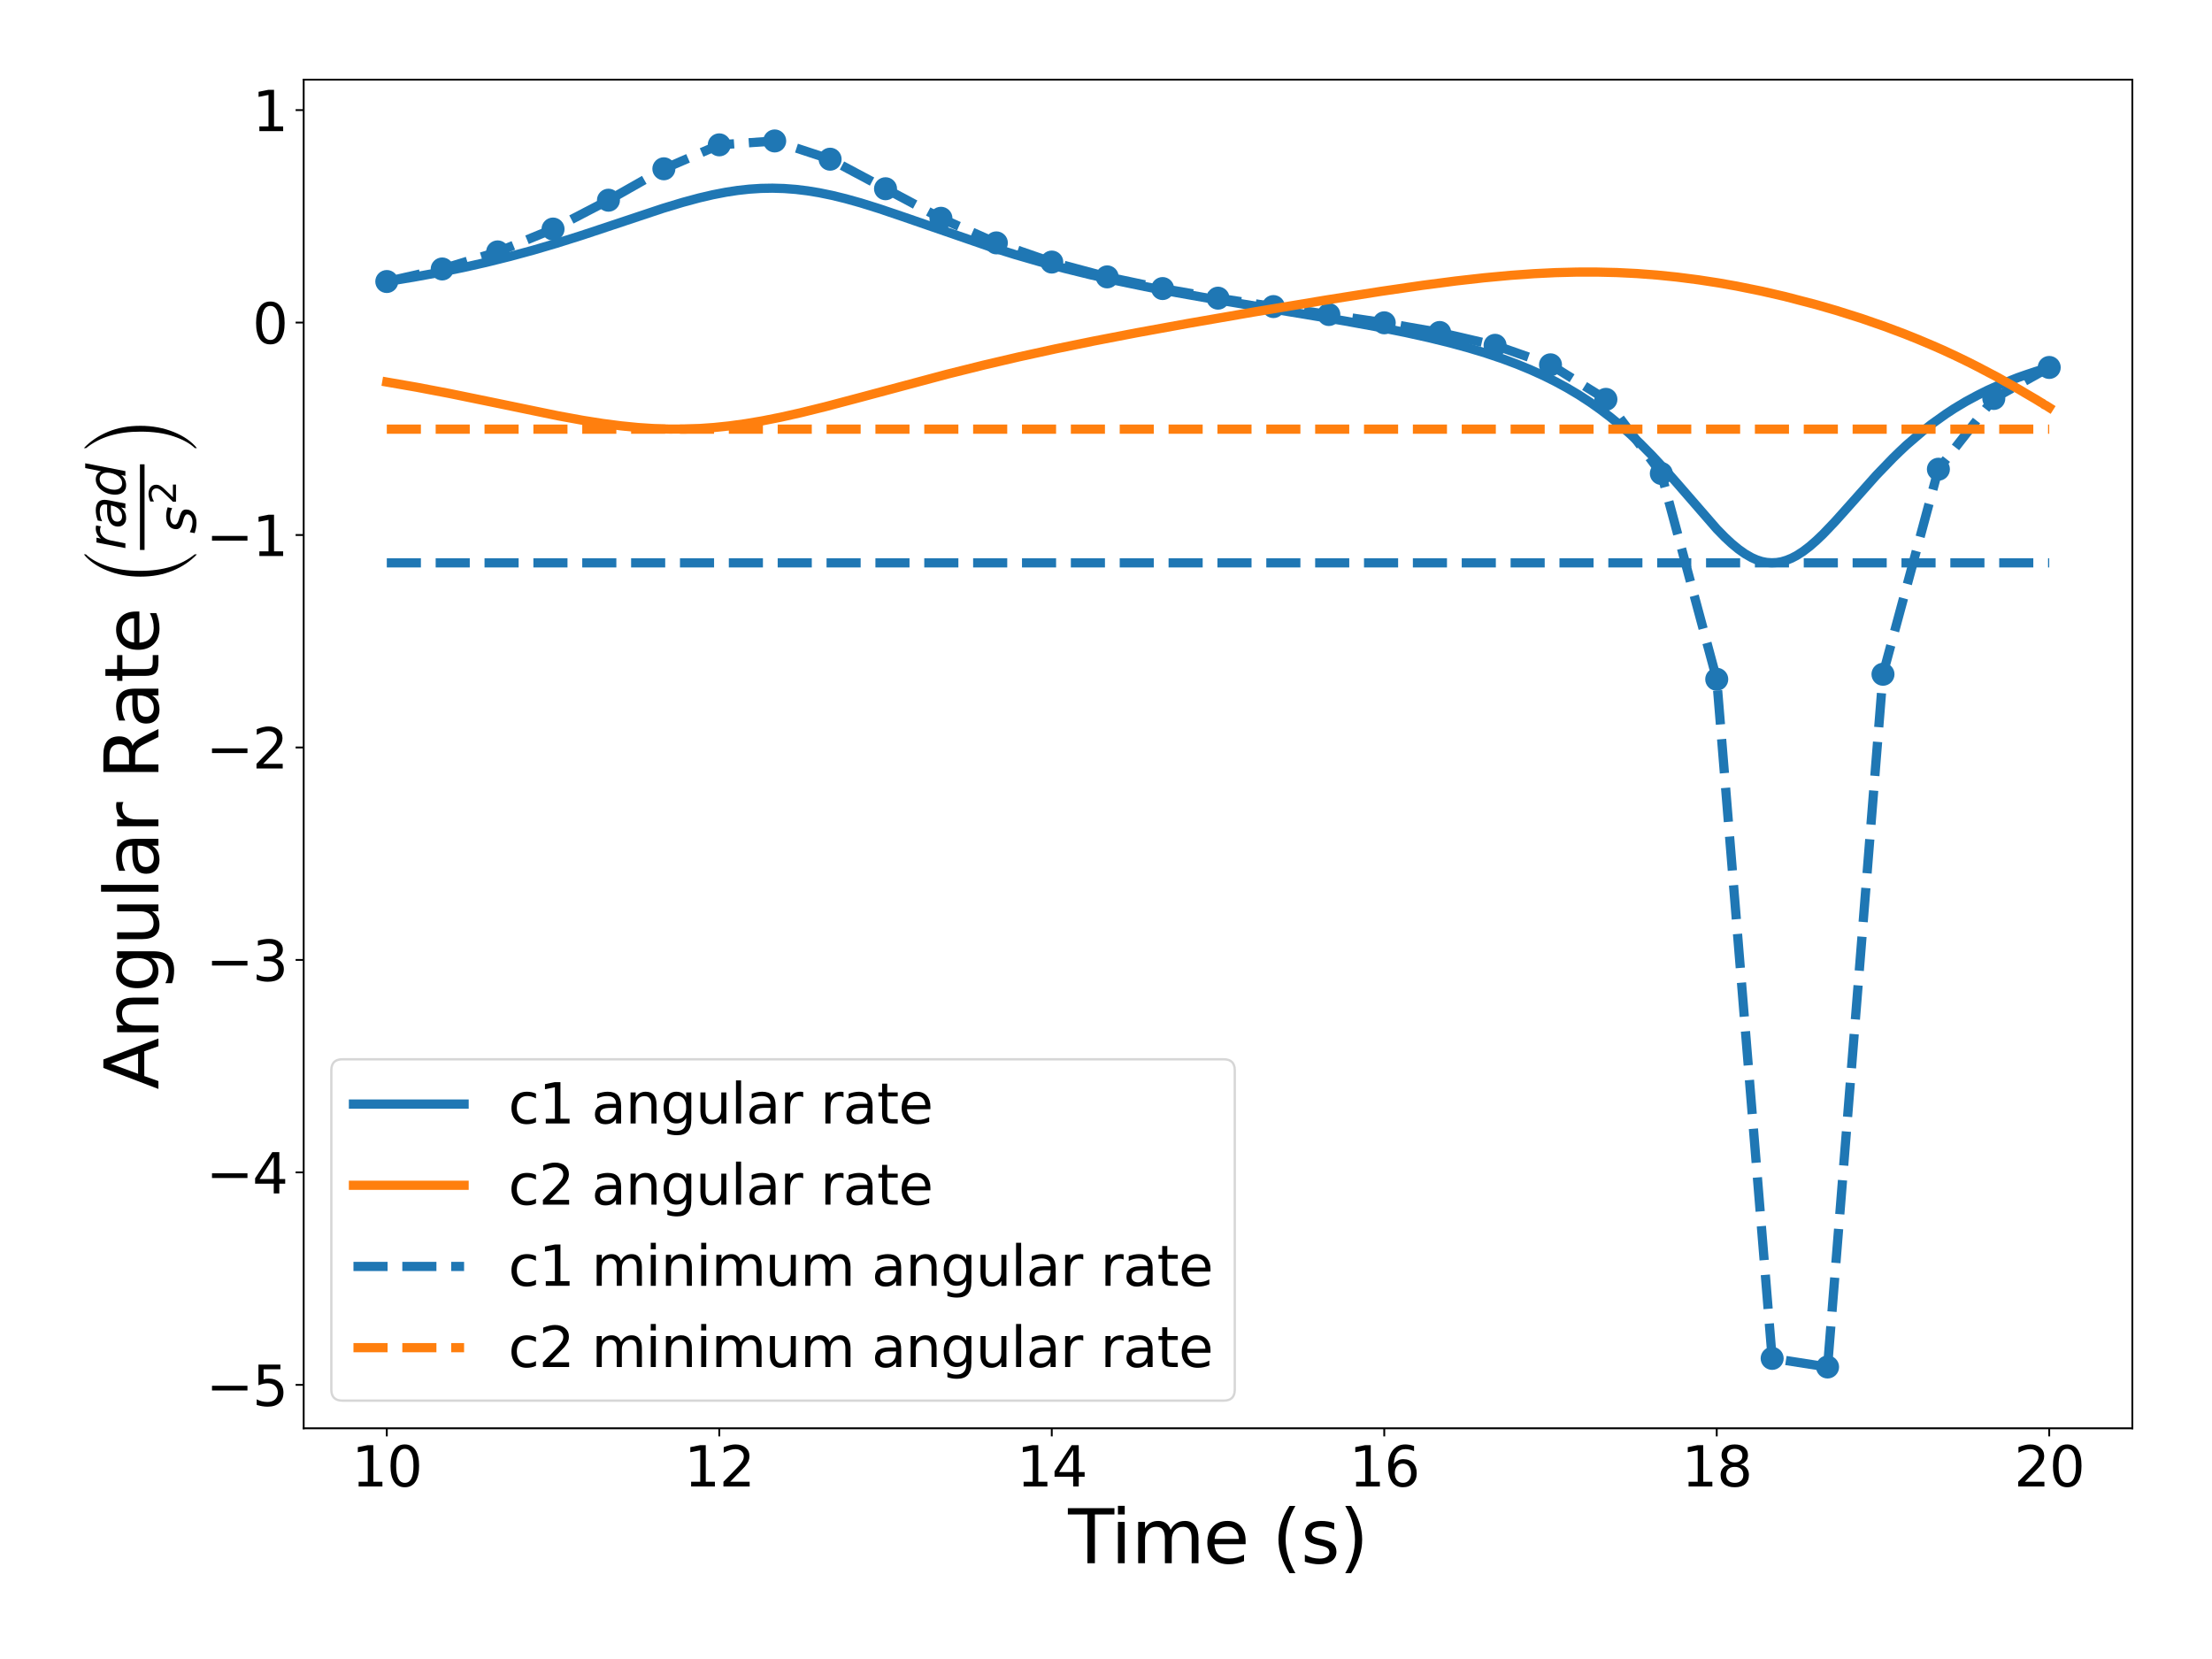 <?xml version="1.0" encoding="utf-8" standalone="no"?>
<!DOCTYPE svg PUBLIC "-//W3C//DTD SVG 1.1//EN"
  "http://www.w3.org/Graphics/SVG/1.1/DTD/svg11.dtd">
<svg height="720pt" version="1.1" viewBox="0 0 959.76 720" width="959.76pt" xmlns="http://www.w3.org/2000/svg" xmlns:xlink="http://www.w3.org/1999/xlink">
 <defs>
  <style type="text/css">*{stroke-linecap:butt;stroke-linejoin:round;}</style>
 </defs>
 <g id="figure_1">
  <g id="patch_1">
   <path d="M 0 720 
L 959.76 720 
L 959.76 0 
L 0 0 
z
" style="fill:#ffffff;"/>
  </g>
  <g id="axes_1">
   <g id="patch_2">
    <path d="M 131.762 619.72 
L 925.2 619.72 
L 925.2 34.56 
L 131.762 34.56 
z
" style="fill:#ffffff;"/>
   </g>
   <g id="matplotlib.axis_1">
    <g id="xtick_1">
     <g id="line2d_1">
      <defs>
       <path d="M 0 0 
L 0 3.5 
" id="mbe4046956d" style="stroke:#000000;stroke-width:0.8;"/>
      </defs>
      <g>
       <use style="stroke:#000000;stroke-width:0.8;" x="167.827" xlink:href="#mbe4046956d" y="619.72"/>
      </g>
     </g>
     <g id="text_1">
      <!-- 10 -->
      <g transform="translate(152.557 644.956)scale(0.24 -0.24)">
       <defs>
        <path d="M 794 531 
L 1825 531 
L 1825 4091 
L 703 3866 
L 703 4441 
L 1819 4666 
L 2450 4666 
L 2450 531 
L 3481 531 
L 3481 0 
L 794 0 
L 794 531 
z
" id="DejaVuSans-31" transform="scale(0.016)"/>
        <path d="M 2034 4250 
Q 1547 4250 1301 3770 
Q 1056 3291 1056 2328 
Q 1056 1369 1301 889 
Q 1547 409 2034 409 
Q 2525 409 2770 889 
Q 3016 1369 3016 2328 
Q 3016 3291 2770 3770 
Q 2525 4250 2034 4250 
z
M 2034 4750 
Q 2819 4750 3233 4129 
Q 3647 3509 3647 2328 
Q 3647 1150 3233 529 
Q 2819 -91 2034 -91 
Q 1250 -91 836 529 
Q 422 1150 422 2328 
Q 422 3509 836 4129 
Q 1250 4750 2034 4750 
z
" id="DejaVuSans-30" transform="scale(0.016)"/>
       </defs>
       <use xlink:href="#DejaVuSans-31"/>
       <use x="63.623" xlink:href="#DejaVuSans-30"/>
      </g>
     </g>
    </g>
    <g id="xtick_2">
     <g id="line2d_2">
      <g>
       <use style="stroke:#000000;stroke-width:0.8;" x="312.089" xlink:href="#mbe4046956d" y="619.72"/>
      </g>
     </g>
     <g id="text_2">
      <!-- 12 -->
      <g transform="translate(296.819 644.956)scale(0.24 -0.24)">
       <defs>
        <path d="M 1228 531 
L 3431 531 
L 3431 0 
L 469 0 
L 469 531 
Q 828 903 1448 1529 
Q 2069 2156 2228 2338 
Q 2531 2678 2651 2914 
Q 2772 3150 2772 3378 
Q 2772 3750 2511 3984 
Q 2250 4219 1831 4219 
Q 1534 4219 1204 4116 
Q 875 4013 500 3803 
L 500 4441 
Q 881 4594 1212 4672 
Q 1544 4750 1819 4750 
Q 2544 4750 2975 4387 
Q 3406 4025 3406 3419 
Q 3406 3131 3298 2873 
Q 3191 2616 2906 2266 
Q 2828 2175 2409 1742 
Q 1991 1309 1228 531 
z
" id="DejaVuSans-32" transform="scale(0.016)"/>
       </defs>
       <use xlink:href="#DejaVuSans-31"/>
       <use x="63.623" xlink:href="#DejaVuSans-32"/>
      </g>
     </g>
    </g>
    <g id="xtick_3">
     <g id="line2d_3">
      <g>
       <use style="stroke:#000000;stroke-width:0.8;" x="456.35" xlink:href="#mbe4046956d" y="619.72"/>
      </g>
     </g>
     <g id="text_3">
      <!-- 14 -->
      <g transform="translate(441.08 644.956)scale(0.24 -0.24)">
       <defs>
        <path d="M 2419 4116 
L 825 1625 
L 2419 1625 
L 2419 4116 
z
M 2253 4666 
L 3047 4666 
L 3047 1625 
L 3713 1625 
L 3713 1100 
L 3047 1100 
L 3047 0 
L 2419 0 
L 2419 1100 
L 313 1100 
L 313 1709 
L 2253 4666 
z
" id="DejaVuSans-34" transform="scale(0.016)"/>
       </defs>
       <use xlink:href="#DejaVuSans-31"/>
       <use x="63.623" xlink:href="#DejaVuSans-34"/>
      </g>
     </g>
    </g>
    <g id="xtick_4">
     <g id="line2d_4">
      <g>
       <use style="stroke:#000000;stroke-width:0.8;" x="600.612" xlink:href="#mbe4046956d" y="619.72"/>
      </g>
     </g>
     <g id="text_4">
      <!-- 16 -->
      <g transform="translate(585.342 644.956)scale(0.24 -0.24)">
       <defs>
        <path d="M 2113 2584 
Q 1688 2584 1439 2293 
Q 1191 2003 1191 1497 
Q 1191 994 1439 701 
Q 1688 409 2113 409 
Q 2538 409 2786 701 
Q 3034 994 3034 1497 
Q 3034 2003 2786 2293 
Q 2538 2584 2113 2584 
z
M 3366 4563 
L 3366 3988 
Q 3128 4100 2886 4159 
Q 2644 4219 2406 4219 
Q 1781 4219 1451 3797 
Q 1122 3375 1075 2522 
Q 1259 2794 1537 2939 
Q 1816 3084 2150 3084 
Q 2853 3084 3261 2657 
Q 3669 2231 3669 1497 
Q 3669 778 3244 343 
Q 2819 -91 2113 -91 
Q 1303 -91 875 529 
Q 447 1150 447 2328 
Q 447 3434 972 4092 
Q 1497 4750 2381 4750 
Q 2619 4750 2861 4703 
Q 3103 4656 3366 4563 
z
" id="DejaVuSans-36" transform="scale(0.016)"/>
       </defs>
       <use xlink:href="#DejaVuSans-31"/>
       <use x="63.623" xlink:href="#DejaVuSans-36"/>
      </g>
     </g>
    </g>
    <g id="xtick_5">
     <g id="line2d_5">
      <g>
       <use style="stroke:#000000;stroke-width:0.8;" x="744.873" xlink:href="#mbe4046956d" y="619.72"/>
      </g>
     </g>
     <g id="text_5">
      <!-- 18 -->
      <g transform="translate(729.603 644.956)scale(0.24 -0.24)">
       <defs>
        <path d="M 2034 2216 
Q 1584 2216 1326 1975 
Q 1069 1734 1069 1313 
Q 1069 891 1326 650 
Q 1584 409 2034 409 
Q 2484 409 2743 651 
Q 3003 894 3003 1313 
Q 3003 1734 2745 1975 
Q 2488 2216 2034 2216 
z
M 1403 2484 
Q 997 2584 770 2862 
Q 544 3141 544 3541 
Q 544 4100 942 4425 
Q 1341 4750 2034 4750 
Q 2731 4750 3128 4425 
Q 3525 4100 3525 3541 
Q 3525 3141 3298 2862 
Q 3072 2584 2669 2484 
Q 3125 2378 3379 2068 
Q 3634 1759 3634 1313 
Q 3634 634 3220 271 
Q 2806 -91 2034 -91 
Q 1263 -91 848 271 
Q 434 634 434 1313 
Q 434 1759 690 2068 
Q 947 2378 1403 2484 
z
M 1172 3481 
Q 1172 3119 1398 2916 
Q 1625 2713 2034 2713 
Q 2441 2713 2670 2916 
Q 2900 3119 2900 3481 
Q 2900 3844 2670 4047 
Q 2441 4250 2034 4250 
Q 1625 4250 1398 4047 
Q 1172 3844 1172 3481 
z
" id="DejaVuSans-38" transform="scale(0.016)"/>
       </defs>
       <use xlink:href="#DejaVuSans-31"/>
       <use x="63.623" xlink:href="#DejaVuSans-38"/>
      </g>
     </g>
    </g>
    <g id="xtick_6">
     <g id="line2d_6">
      <g>
       <use style="stroke:#000000;stroke-width:0.8;" x="889.135" xlink:href="#mbe4046956d" y="619.72"/>
      </g>
     </g>
     <g id="text_6">
      <!-- 20 -->
      <g transform="translate(873.865 644.956)scale(0.24 -0.24)">
       <use xlink:href="#DejaVuSans-32"/>
       <use x="63.623" xlink:href="#DejaVuSans-30"/>
      </g>
     </g>
    </g>
    <g id="text_7">
     <!-- Time (s) -->
     <g transform="translate(463.428 678.263)scale(0.32 -0.32)">
      <defs>
       <path d="M -19 4666 
L 3928 4666 
L 3928 4134 
L 2272 4134 
L 2272 0 
L 1638 0 
L 1638 4134 
L -19 4134 
L -19 4666 
z
" id="DejaVuSans-54" transform="scale(0.016)"/>
       <path d="M 603 3500 
L 1178 3500 
L 1178 0 
L 603 0 
L 603 3500 
z
M 603 4863 
L 1178 4863 
L 1178 4134 
L 603 4134 
L 603 4863 
z
" id="DejaVuSans-69" transform="scale(0.016)"/>
       <path d="M 3328 2828 
Q 3544 3216 3844 3400 
Q 4144 3584 4550 3584 
Q 5097 3584 5394 3201 
Q 5691 2819 5691 2113 
L 5691 0 
L 5113 0 
L 5113 2094 
Q 5113 2597 4934 2840 
Q 4756 3084 4391 3084 
Q 3944 3084 3684 2787 
Q 3425 2491 3425 1978 
L 3425 0 
L 2847 0 
L 2847 2094 
Q 2847 2600 2669 2842 
Q 2491 3084 2119 3084 
Q 1678 3084 1418 2786 
Q 1159 2488 1159 1978 
L 1159 0 
L 581 0 
L 581 3500 
L 1159 3500 
L 1159 2956 
Q 1356 3278 1631 3431 
Q 1906 3584 2284 3584 
Q 2666 3584 2933 3390 
Q 3200 3197 3328 2828 
z
" id="DejaVuSans-6d" transform="scale(0.016)"/>
       <path d="M 3597 1894 
L 3597 1613 
L 953 1613 
Q 991 1019 1311 708 
Q 1631 397 2203 397 
Q 2534 397 2845 478 
Q 3156 559 3463 722 
L 3463 178 
Q 3153 47 2828 -22 
Q 2503 -91 2169 -91 
Q 1331 -91 842 396 
Q 353 884 353 1716 
Q 353 2575 817 3079 
Q 1281 3584 2069 3584 
Q 2775 3584 3186 3129 
Q 3597 2675 3597 1894 
z
M 3022 2063 
Q 3016 2534 2758 2815 
Q 2500 3097 2075 3097 
Q 1594 3097 1305 2825 
Q 1016 2553 972 2059 
L 3022 2063 
z
" id="DejaVuSans-65" transform="scale(0.016)"/>
       <path id="DejaVuSans-20" transform="scale(0.016)"/>
       <path d="M 1984 4856 
Q 1566 4138 1362 3434 
Q 1159 2731 1159 2009 
Q 1159 1288 1364 580 
Q 1569 -128 1984 -844 
L 1484 -844 
Q 1016 -109 783 600 
Q 550 1309 550 2009 
Q 550 2706 781 3412 
Q 1013 4119 1484 4856 
L 1984 4856 
z
" id="DejaVuSans-28" transform="scale(0.016)"/>
       <path d="M 2834 3397 
L 2834 2853 
Q 2591 2978 2328 3040 
Q 2066 3103 1784 3103 
Q 1356 3103 1142 2972 
Q 928 2841 928 2578 
Q 928 2378 1081 2264 
Q 1234 2150 1697 2047 
L 1894 2003 
Q 2506 1872 2764 1633 
Q 3022 1394 3022 966 
Q 3022 478 2636 193 
Q 2250 -91 1575 -91 
Q 1294 -91 989 -36 
Q 684 19 347 128 
L 347 722 
Q 666 556 975 473 
Q 1284 391 1588 391 
Q 1994 391 2212 530 
Q 2431 669 2431 922 
Q 2431 1156 2273 1281 
Q 2116 1406 1581 1522 
L 1381 1569 
Q 847 1681 609 1914 
Q 372 2147 372 2553 
Q 372 3047 722 3315 
Q 1072 3584 1716 3584 
Q 2034 3584 2315 3537 
Q 2597 3491 2834 3397 
z
" id="DejaVuSans-73" transform="scale(0.016)"/>
       <path d="M 513 4856 
L 1013 4856 
Q 1481 4119 1714 3412 
Q 1947 2706 1947 2009 
Q 1947 1309 1714 600 
Q 1481 -109 1013 -844 
L 513 -844 
Q 928 -128 1133 580 
Q 1338 1288 1338 2009 
Q 1338 2731 1133 3434 
Q 928 4138 513 4856 
z
" id="DejaVuSans-29" transform="scale(0.016)"/>
      </defs>
      <use xlink:href="#DejaVuSans-54"/>
      <use x="57.959" xlink:href="#DejaVuSans-69"/>
      <use x="85.742" xlink:href="#DejaVuSans-6d"/>
      <use x="183.154" xlink:href="#DejaVuSans-65"/>
      <use x="244.678" xlink:href="#DejaVuSans-20"/>
      <use x="276.465" xlink:href="#DejaVuSans-28"/>
      <use x="315.479" xlink:href="#DejaVuSans-73"/>
      <use x="367.578" xlink:href="#DejaVuSans-29"/>
     </g>
    </g>
   </g>
   <g id="matplotlib.axis_2">
    <g id="ytick_1">
     <g id="line2d_7">
      <defs>
       <path d="M 0 0 
L -3.5 0 
" id="md9fc47305f" style="stroke:#000000;stroke-width:0.8;"/>
      </defs>
      <g>
       <use style="stroke:#000000;stroke-width:0.8;" x="131.762" xlink:href="#md9fc47305f" y="600.874"/>
      </g>
     </g>
     <g id="text_8">
      <!-- −5 -->
      <g transform="translate(89.381 609.992)scale(0.24 -0.24)">
       <defs>
        <path d="M 678 2272 
L 4684 2272 
L 4684 1741 
L 678 1741 
L 678 2272 
z
" id="DejaVuSans-2212" transform="scale(0.016)"/>
        <path d="M 691 4666 
L 3169 4666 
L 3169 4134 
L 1269 4134 
L 1269 2991 
Q 1406 3038 1543 3061 
Q 1681 3084 1819 3084 
Q 2600 3084 3056 2656 
Q 3513 2228 3513 1497 
Q 3513 744 3044 326 
Q 2575 -91 1722 -91 
Q 1428 -91 1123 -41 
Q 819 9 494 109 
L 494 744 
Q 775 591 1075 516 
Q 1375 441 1709 441 
Q 2250 441 2565 725 
Q 2881 1009 2881 1497 
Q 2881 1984 2565 2268 
Q 2250 2553 1709 2553 
Q 1456 2553 1204 2497 
Q 953 2441 691 2322 
L 691 4666 
z
" id="DejaVuSans-35" transform="scale(0.016)"/>
       </defs>
       <use xlink:href="#DejaVuSans-2212"/>
       <use x="83.789" xlink:href="#DejaVuSans-35"/>
      </g>
     </g>
    </g>
    <g id="ytick_2">
     <g id="line2d_8">
      <g>
       <use style="stroke:#000000;stroke-width:0.8;" x="131.762" xlink:href="#md9fc47305f" y="508.69"/>
      </g>
     </g>
     <g id="text_9">
      <!-- −4 -->
      <g transform="translate(89.381 517.808)scale(0.24 -0.24)">
       <use xlink:href="#DejaVuSans-2212"/>
       <use x="83.789" xlink:href="#DejaVuSans-34"/>
      </g>
     </g>
    </g>
    <g id="ytick_3">
     <g id="line2d_9">
      <g>
       <use style="stroke:#000000;stroke-width:0.8;" x="131.762" xlink:href="#md9fc47305f" y="416.505"/>
      </g>
     </g>
     <g id="text_10">
      <!-- −3 -->
      <g transform="translate(89.381 425.623)scale(0.24 -0.24)">
       <defs>
        <path d="M 2597 2516 
Q 3050 2419 3304 2112 
Q 3559 1806 3559 1356 
Q 3559 666 3084 287 
Q 2609 -91 1734 -91 
Q 1441 -91 1130 -33 
Q 819 25 488 141 
L 488 750 
Q 750 597 1062 519 
Q 1375 441 1716 441 
Q 2309 441 2620 675 
Q 2931 909 2931 1356 
Q 2931 1769 2642 2001 
Q 2353 2234 1838 2234 
L 1294 2234 
L 1294 2753 
L 1863 2753 
Q 2328 2753 2575 2939 
Q 2822 3125 2822 3475 
Q 2822 3834 2567 4026 
Q 2313 4219 1838 4219 
Q 1578 4219 1281 4162 
Q 984 4106 628 3988 
L 628 4550 
Q 988 4650 1302 4700 
Q 1616 4750 1894 4750 
Q 2613 4750 3031 4423 
Q 3450 4097 3450 3541 
Q 3450 3153 3228 2886 
Q 3006 2619 2597 2516 
z
" id="DejaVuSans-33" transform="scale(0.016)"/>
       </defs>
       <use xlink:href="#DejaVuSans-2212"/>
       <use x="83.789" xlink:href="#DejaVuSans-33"/>
      </g>
     </g>
    </g>
    <g id="ytick_4">
     <g id="line2d_10">
      <g>
       <use style="stroke:#000000;stroke-width:0.8;" x="131.762" xlink:href="#md9fc47305f" y="324.321"/>
      </g>
     </g>
     <g id="text_11">
      <!-- −2 -->
      <g transform="translate(89.381 333.439)scale(0.24 -0.24)">
       <use xlink:href="#DejaVuSans-2212"/>
       <use x="83.789" xlink:href="#DejaVuSans-32"/>
      </g>
     </g>
    </g>
    <g id="ytick_5">
     <g id="line2d_11">
      <g>
       <use style="stroke:#000000;stroke-width:0.8;" x="131.762" xlink:href="#md9fc47305f" y="232.136"/>
      </g>
     </g>
     <g id="text_12">
      <!-- −1 -->
      <g transform="translate(89.381 241.255)scale(0.24 -0.24)">
       <use xlink:href="#DejaVuSans-2212"/>
       <use x="83.789" xlink:href="#DejaVuSans-31"/>
      </g>
     </g>
    </g>
    <g id="ytick_6">
     <g id="line2d_12">
      <g>
       <use style="stroke:#000000;stroke-width:0.8;" x="131.762" xlink:href="#md9fc47305f" y="139.952"/>
      </g>
     </g>
     <g id="text_13">
      <!-- 0 -->
      <g transform="translate(109.492 149.07)scale(0.24 -0.24)">
       <use xlink:href="#DejaVuSans-30"/>
      </g>
     </g>
    </g>
    <g id="ytick_7">
     <g id="line2d_13">
      <g>
       <use style="stroke:#000000;stroke-width:0.8;" x="131.762" xlink:href="#md9fc47305f" y="47.768"/>
      </g>
     </g>
     <g id="text_14">
      <!-- 1 -->
      <g transform="translate(109.492 56.886)scale(0.24 -0.24)">
       <use xlink:href="#DejaVuSans-31"/>
      </g>
     </g>
    </g>
    <g id="text_15">
     <!-- Angular Rate $\left( \frac{rad}{s^2} \right)$ -->
     <g transform="translate(68.741 472.74)rotate(-90)scale(0.32 -0.32)">
      <defs>
       <path d="M 2188 4044 
L 1331 1722 
L 3047 1722 
L 2188 4044 
z
M 1831 4666 
L 2547 4666 
L 4325 0 
L 3669 0 
L 3244 1197 
L 1141 1197 
L 716 0 
L 50 0 
L 1831 4666 
z
" id="DejaVuSans-41" transform="scale(0.016)"/>
       <path d="M 3513 2113 
L 3513 0 
L 2938 0 
L 2938 2094 
Q 2938 2591 2744 2837 
Q 2550 3084 2163 3084 
Q 1697 3084 1428 2787 
Q 1159 2491 1159 1978 
L 1159 0 
L 581 0 
L 581 3500 
L 1159 3500 
L 1159 2956 
Q 1366 3272 1645 3428 
Q 1925 3584 2291 3584 
Q 2894 3584 3203 3211 
Q 3513 2838 3513 2113 
z
" id="DejaVuSans-6e" transform="scale(0.016)"/>
       <path d="M 2906 1791 
Q 2906 2416 2648 2759 
Q 2391 3103 1925 3103 
Q 1463 3103 1205 2759 
Q 947 2416 947 1791 
Q 947 1169 1205 825 
Q 1463 481 1925 481 
Q 2391 481 2648 825 
Q 2906 1169 2906 1791 
z
M 3481 434 
Q 3481 -459 3084 -895 
Q 2688 -1331 1869 -1331 
Q 1566 -1331 1297 -1286 
Q 1028 -1241 775 -1147 
L 775 -588 
Q 1028 -725 1275 -790 
Q 1522 -856 1778 -856 
Q 2344 -856 2625 -561 
Q 2906 -266 2906 331 
L 2906 616 
Q 2728 306 2450 153 
Q 2172 0 1784 0 
Q 1141 0 747 490 
Q 353 981 353 1791 
Q 353 2603 747 3093 
Q 1141 3584 1784 3584 
Q 2172 3584 2450 3431 
Q 2728 3278 2906 2969 
L 2906 3500 
L 3481 3500 
L 3481 434 
z
" id="DejaVuSans-67" transform="scale(0.016)"/>
       <path d="M 544 1381 
L 544 3500 
L 1119 3500 
L 1119 1403 
Q 1119 906 1312 657 
Q 1506 409 1894 409 
Q 2359 409 2629 706 
Q 2900 1003 2900 1516 
L 2900 3500 
L 3475 3500 
L 3475 0 
L 2900 0 
L 2900 538 
Q 2691 219 2414 64 
Q 2138 -91 1772 -91 
Q 1169 -91 856 284 
Q 544 659 544 1381 
z
M 1991 3584 
L 1991 3584 
z
" id="DejaVuSans-75" transform="scale(0.016)"/>
       <path d="M 603 4863 
L 1178 4863 
L 1178 0 
L 603 0 
L 603 4863 
z
" id="DejaVuSans-6c" transform="scale(0.016)"/>
       <path d="M 2194 1759 
Q 1497 1759 1228 1600 
Q 959 1441 959 1056 
Q 959 750 1161 570 
Q 1363 391 1709 391 
Q 2188 391 2477 730 
Q 2766 1069 2766 1631 
L 2766 1759 
L 2194 1759 
z
M 3341 1997 
L 3341 0 
L 2766 0 
L 2766 531 
Q 2569 213 2275 61 
Q 1981 -91 1556 -91 
Q 1019 -91 701 211 
Q 384 513 384 1019 
Q 384 1609 779 1909 
Q 1175 2209 1959 2209 
L 2766 2209 
L 2766 2266 
Q 2766 2663 2505 2880 
Q 2244 3097 1772 3097 
Q 1472 3097 1187 3025 
Q 903 2953 641 2809 
L 641 3341 
Q 956 3463 1253 3523 
Q 1550 3584 1831 3584 
Q 2591 3584 2966 3190 
Q 3341 2797 3341 1997 
z
" id="DejaVuSans-61" transform="scale(0.016)"/>
       <path d="M 2631 2963 
Q 2534 3019 2420 3045 
Q 2306 3072 2169 3072 
Q 1681 3072 1420 2755 
Q 1159 2438 1159 1844 
L 1159 0 
L 581 0 
L 581 3500 
L 1159 3500 
L 1159 2956 
Q 1341 3275 1631 3429 
Q 1922 3584 2338 3584 
Q 2397 3584 2469 3576 
Q 2541 3569 2628 3553 
L 2631 2963 
z
" id="DejaVuSans-72" transform="scale(0.016)"/>
       <path d="M 2841 2188 
Q 3044 2119 3236 1894 
Q 3428 1669 3622 1275 
L 4263 0 
L 3584 0 
L 2988 1197 
Q 2756 1666 2539 1819 
Q 2322 1972 1947 1972 
L 1259 1972 
L 1259 0 
L 628 0 
L 628 4666 
L 2053 4666 
Q 2853 4666 3247 4331 
Q 3641 3997 3641 3322 
Q 3641 2881 3436 2590 
Q 3231 2300 2841 2188 
z
M 1259 4147 
L 1259 2491 
L 2053 2491 
Q 2509 2491 2742 2702 
Q 2975 2913 2975 3322 
Q 2975 3731 2742 3939 
Q 2509 4147 2053 4147 
L 1259 4147 
z
" id="DejaVuSans-52" transform="scale(0.016)"/>
       <path d="M 1172 4494 
L 1172 3500 
L 2356 3500 
L 2356 3053 
L 1172 3053 
L 1172 1153 
Q 1172 725 1289 603 
Q 1406 481 1766 481 
L 2356 481 
L 2356 0 
L 1766 0 
Q 1100 0 847 248 
Q 594 497 594 1153 
L 594 3053 
L 172 3053 
L 172 3500 
L 594 3500 
L 594 4494 
L 1172 4494 
z
" id="DejaVuSans-74" transform="scale(0.016)"/>
       <path d="M 3219 -1555 
L 3219 -1786 
Q 2144 -774 1517 730 
Q 890 2234 890 4115 
Q 890 6003 1533 7593 
Q 2176 9184 3219 10022 
L 3219 9811 
Q 2490 9062 1994 7606 
Q 1498 6150 1498 4115 
Q 1498 563 3219 -1555 
z
" id="STIXSizeTwoSym-Regular-28" transform="scale(0.016)"/>
       <path d="M 2853 2969 
Q 2766 3016 2653 3041 
Q 2541 3066 2413 3066 
Q 1953 3066 1609 2717 
Q 1266 2369 1153 1784 
L 800 0 
L 225 0 
L 909 3500 
L 1484 3500 
L 1375 2956 
Q 1603 3259 1920 3421 
Q 2238 3584 2597 3584 
Q 2691 3584 2781 3573 
Q 2872 3563 2963 3538 
L 2853 2969 
z
" id="DejaVuSans-Oblique-72" transform="scale(0.016)"/>
       <path d="M 3438 1997 
L 3047 0 
L 2472 0 
L 2578 531 
Q 2325 219 2001 64 
Q 1678 -91 1281 -91 
Q 834 -91 548 182 
Q 263 456 263 884 
Q 263 1497 752 1853 
Q 1241 2209 2100 2209 
L 2900 2209 
L 2931 2363 
Q 2938 2388 2941 2417 
Q 2944 2447 2944 2509 
Q 2944 2788 2717 2942 
Q 2491 3097 2081 3097 
Q 1800 3097 1504 3025 
Q 1209 2953 897 2809 
L 997 3341 
Q 1322 3463 1633 3523 
Q 1944 3584 2234 3584 
Q 2853 3584 3176 3315 
Q 3500 3047 3500 2534 
Q 3500 2431 3484 2292 
Q 3469 2153 3438 1997 
z
M 2816 1759 
L 2241 1759 
Q 1534 1759 1195 1570 
Q 856 1381 856 984 
Q 856 709 1029 553 
Q 1203 397 1509 397 
Q 1978 397 2328 733 
Q 2678 1069 2791 1631 
L 2816 1759 
z
" id="DejaVuSans-Oblique-61" transform="scale(0.016)"/>
       <path d="M 2675 525 
Q 2444 222 2128 65 
Q 1813 -91 1428 -91 
Q 903 -91 598 267 
Q 294 625 294 1247 
Q 294 1766 478 2236 
Q 663 2706 1013 3078 
Q 1244 3325 1534 3454 
Q 1825 3584 2144 3584 
Q 2481 3584 2739 3421 
Q 2997 3259 3138 2956 
L 3513 4863 
L 4091 4863 
L 3144 0 
L 2566 0 
L 2675 525 
z
M 891 1350 
Q 891 897 1095 644 
Q 1300 391 1663 391 
Q 1931 391 2161 520 
Q 2391 650 2566 903 
Q 2750 1166 2856 1509 
Q 2963 1853 2963 2188 
Q 2963 2622 2758 2865 
Q 2553 3109 2194 3109 
Q 1922 3109 1687 2981 
Q 1453 2853 1288 2613 
Q 1106 2353 998 2009 
Q 891 1666 891 1350 
z
" id="DejaVuSans-Oblique-64" transform="scale(0.016)"/>
       <path d="M 3200 3397 
L 3091 2853 
Q 2863 2978 2609 3040 
Q 2356 3103 2088 3103 
Q 1634 3103 1373 2948 
Q 1113 2794 1113 2528 
Q 1113 2219 1719 2053 
Q 1766 2041 1788 2034 
L 1972 1978 
Q 2547 1819 2739 1644 
Q 2931 1469 2931 1166 
Q 2931 609 2489 259 
Q 2047 -91 1331 -91 
Q 1053 -91 747 -37 
Q 441 16 72 128 
L 184 722 
Q 500 559 806 475 
Q 1113 391 1394 391 
Q 1816 391 2080 572 
Q 2344 753 2344 1031 
Q 2344 1331 1650 1516 
L 1591 1531 
L 1394 1581 
Q 956 1697 753 1886 
Q 550 2075 550 2369 
Q 550 2928 970 3256 
Q 1391 3584 2113 3584 
Q 2397 3584 2667 3537 
Q 2938 3491 3200 3397 
z
" id="DejaVuSans-Oblique-73" transform="scale(0.016)"/>
       <path d="M 730 9792 
L 730 10022 
Q 1805 9011 2432 7507 
Q 3059 6003 3059 4115 
Q 3059 2234 2416 643 
Q 1773 -947 730 -1786 
L 730 -1574 
Q 1459 -826 1955 633 
Q 2451 2093 2451 4115 
Q 2451 7674 730 9792 
z
" id="STIXSizeTwoSym-Regular-29" transform="scale(0.016)"/>
      </defs>
      <use transform="translate(0 0.019)" xlink:href="#DejaVuSans-41"/>
      <use transform="translate(68.408 0.019)" xlink:href="#DejaVuSans-6e"/>
      <use transform="translate(131.787 0.019)" xlink:href="#DejaVuSans-67"/>
      <use transform="translate(195.264 0.019)" xlink:href="#DejaVuSans-75"/>
      <use transform="translate(258.643 0.019)" xlink:href="#DejaVuSans-6c"/>
      <use transform="translate(286.426 0.019)" xlink:href="#DejaVuSans-61"/>
      <use transform="translate(347.705 0.019)" xlink:href="#DejaVuSans-72"/>
      <use transform="translate(388.818 0.019)" xlink:href="#DejaVuSans-20"/>
      <use transform="translate(420.605 0.019)" xlink:href="#DejaVuSans-52"/>
      <use transform="translate(490.088 0.019)" xlink:href="#DejaVuSans-61"/>
      <use transform="translate(551.367 0.019)" xlink:href="#DejaVuSans-74"/>
      <use transform="translate(590.576 0.019)" xlink:href="#DejaVuSans-65"/>
      <use transform="translate(652.1 0.019)" xlink:href="#DejaVuSans-20"/>
      <use transform="translate(683.887 -28.969)scale(0.811)" xlink:href="#STIXSizeTwoSym-Regular-28"/>
      <use transform="translate(731.642 44.811)scale(0.7)" xlink:href="#DejaVuSans-Oblique-72"/>
      <use transform="translate(760.421 44.811)scale(0.7)" xlink:href="#DejaVuSans-Oblique-61"/>
      <use transform="translate(803.317 44.811)scale(0.7)" xlink:href="#DejaVuSans-Oblique-64"/>
      <use transform="translate(753.642 -50.598)scale(0.7)" xlink:href="#DejaVuSans-Oblique-73"/>
      <use transform="translate(793.366 -23.802)scale(0.49)" xlink:href="#DejaVuSans-32"/>
      <use transform="translate(860.25 -28.969)scale(0.811)" xlink:href="#STIXSizeTwoSym-Regular-29"/>
      <path d="M 731.642 18.816 
L 731.642 25.066 
L 847.75 25.066 
L 847.75 18.816 
L 731.642 18.816 
z
"/>
     </g>
    </g>
   </g>
   <g id="line2d_14">
    <path clip-path="url(#p1382036df9)" d="M 167.827 122.151 
L 179.368 120.269 
L 190.188 118.291 
L 201.007 116.086 
L 211.106 113.805 
L 221.204 111.297 
L 231.302 108.556 
L 241.401 105.589 
L 252.22 102.185 
L 265.925 97.629 
L 287.564 90.422 
L 296.22 87.802 
L 303.433 85.86 
L 309.204 84.517 
L 314.974 83.397 
L 320.023 82.627 
L 325.072 82.071 
L 330.122 81.742 
L 335.171 81.648 
L 340.22 81.794 
L 345.269 82.176 
L 350.318 82.787 
L 355.367 83.612 
L 361.138 84.796 
L 366.908 86.207 
L 373.4 88.022 
L 381.334 90.495 
L 391.433 93.911 
L 429.662 107.112 
L 440.482 110.486 
L 451.301 113.619 
L 462.121 116.511 
L 472.94 119.174 
L 484.481 121.786 
L 496.743 124.335 
L 510.448 126.959 
L 527.038 129.894 
L 550.12 133.721 
L 583.3 139.235 
L 598.448 141.996 
L 609.989 144.311 
L 620.087 146.548 
L 629.464 148.856 
L 637.398 151.028 
L 644.611 153.214 
L 651.825 155.641 
L 658.316 158.067 
L 664.087 160.446 
L 669.857 163.067 
L 674.906 165.582 
L 679.956 168.331 
L 685.005 171.337 
L 690.054 174.626 
L 694.382 177.691 
L 698.71 180.997 
L 703.037 184.559 
L 707.365 188.387 
L 711.693 192.479 
L 716.742 197.587 
L 721.791 203.029 
L 727.562 209.576 
L 744.873 229.501 
L 748.48 233.183 
L 751.365 235.861 
L 754.25 238.242 
L 757.135 240.287 
L 760.021 241.939 
L 762.185 242.896 
L 764.348 243.602 
L 766.512 244.043 
L 768.676 244.2 
L 770.84 244.104 
L 773.004 243.722 
L 775.168 243.073 
L 777.332 242.193 
L 779.496 241.072 
L 782.381 239.214 
L 785.266 237.006 
L 788.152 234.475 
L 791.037 231.721 
L 796.086 226.432 
L 800.414 221.605 
L 814.119 206.21 
L 821.332 198.735 
L 824.217 195.934 
L 827.102 193.212 
L 834.315 187.009 
L 837.922 184.163 
L 844.414 179.544 
L 848.02 177.18 
L 853.069 174.162 
L 858.118 171.44 
L 862.446 169.287 
L 867.495 167.016 
L 875.43 163.866 
L 879.036 162.599 
L 883.364 161.155 
L 888.413 159.636 
L 889.135 159.433 
L 889.135 159.433 
" style="fill:none;stroke:#1f77b4;stroke-linecap:square;stroke-width:4;"/>
   </g>
   <g id="line2d_15">
    <path clip-path="url(#p1382036df9)" d="M 167.827 122.151 
L 191.871 116.703 
L 215.915 109.295 
L 239.958 99.383 
L 264.002 86.866 
L 288.045 73.236 
L 312.089 62.848 
L 336.132 61.158 
L 360.176 69.075 
L 384.22 81.892 
L 408.263 94.709 
L 432.307 105.387 
L 456.35 113.709 
L 480.394 120.134 
L 504.437 125.201 
L 528.481 129.372 
L 552.525 133.018 
L 576.568 136.466 
L 600.612 140.061 
L 624.655 144.261 
L 648.699 149.827 
L 672.742 158.285 
L 696.786 173.276 
L 720.83 205.44 
L 744.873 294.721 
L 768.917 589.387 
L 792.96 593.122 
L 817.004 292.556 
L 841.047 203.589 
L 865.091 172.891 
L 889.135 159.433 
" style="fill:none;stroke:#1f77b4;stroke-dasharray:14.8,6.4;stroke-dashoffset:0;stroke-width:4;"/>
    <defs>
     <path d="M 0 4.5 
C 1.193 4.5 2.338 4.026 3.182 3.182 
C 4.026 2.338 4.5 1.193 4.5 0 
C 4.5 -1.193 4.026 -2.338 3.182 -3.182 
C 2.338 -4.026 1.193 -4.5 0 -4.5 
C -1.193 -4.5 -2.338 -4.026 -3.182 -3.182 
C -4.026 -2.338 -4.5 -1.193 -4.5 0 
C -4.5 1.193 -4.026 2.338 -3.182 3.182 
C -2.338 4.026 -1.193 4.5 0 4.5 
z
" id="mce84e05c2e" style="stroke:#1f77b4;"/>
    </defs>
    <g clip-path="url(#p1382036df9)">
     <use style="fill:#1f77b4;stroke:#1f77b4;" x="167.827" xlink:href="#mce84e05c2e" y="122.151"/>
     <use style="fill:#1f77b4;stroke:#1f77b4;" x="191.871" xlink:href="#mce84e05c2e" y="116.703"/>
     <use style="fill:#1f77b4;stroke:#1f77b4;" x="215.915" xlink:href="#mce84e05c2e" y="109.295"/>
     <use style="fill:#1f77b4;stroke:#1f77b4;" x="239.958" xlink:href="#mce84e05c2e" y="99.383"/>
     <use style="fill:#1f77b4;stroke:#1f77b4;" x="264.002" xlink:href="#mce84e05c2e" y="86.866"/>
     <use style="fill:#1f77b4;stroke:#1f77b4;" x="288.045" xlink:href="#mce84e05c2e" y="73.236"/>
     <use style="fill:#1f77b4;stroke:#1f77b4;" x="312.089" xlink:href="#mce84e05c2e" y="62.848"/>
     <use style="fill:#1f77b4;stroke:#1f77b4;" x="336.132" xlink:href="#mce84e05c2e" y="61.158"/>
     <use style="fill:#1f77b4;stroke:#1f77b4;" x="360.176" xlink:href="#mce84e05c2e" y="69.075"/>
     <use style="fill:#1f77b4;stroke:#1f77b4;" x="384.22" xlink:href="#mce84e05c2e" y="81.892"/>
     <use style="fill:#1f77b4;stroke:#1f77b4;" x="408.263" xlink:href="#mce84e05c2e" y="94.709"/>
     <use style="fill:#1f77b4;stroke:#1f77b4;" x="432.307" xlink:href="#mce84e05c2e" y="105.387"/>
     <use style="fill:#1f77b4;stroke:#1f77b4;" x="456.35" xlink:href="#mce84e05c2e" y="113.709"/>
     <use style="fill:#1f77b4;stroke:#1f77b4;" x="480.394" xlink:href="#mce84e05c2e" y="120.134"/>
     <use style="fill:#1f77b4;stroke:#1f77b4;" x="504.437" xlink:href="#mce84e05c2e" y="125.201"/>
     <use style="fill:#1f77b4;stroke:#1f77b4;" x="528.481" xlink:href="#mce84e05c2e" y="129.372"/>
     <use style="fill:#1f77b4;stroke:#1f77b4;" x="552.525" xlink:href="#mce84e05c2e" y="133.018"/>
     <use style="fill:#1f77b4;stroke:#1f77b4;" x="576.568" xlink:href="#mce84e05c2e" y="136.466"/>
     <use style="fill:#1f77b4;stroke:#1f77b4;" x="600.612" xlink:href="#mce84e05c2e" y="140.061"/>
     <use style="fill:#1f77b4;stroke:#1f77b4;" x="624.655" xlink:href="#mce84e05c2e" y="144.261"/>
     <use style="fill:#1f77b4;stroke:#1f77b4;" x="648.699" xlink:href="#mce84e05c2e" y="149.827"/>
     <use style="fill:#1f77b4;stroke:#1f77b4;" x="672.742" xlink:href="#mce84e05c2e" y="158.285"/>
     <use style="fill:#1f77b4;stroke:#1f77b4;" x="696.786" xlink:href="#mce84e05c2e" y="173.276"/>
     <use style="fill:#1f77b4;stroke:#1f77b4;" x="720.83" xlink:href="#mce84e05c2e" y="205.44"/>
     <use style="fill:#1f77b4;stroke:#1f77b4;" x="744.873" xlink:href="#mce84e05c2e" y="294.721"/>
     <use style="fill:#1f77b4;stroke:#1f77b4;" x="768.917" xlink:href="#mce84e05c2e" y="589.387"/>
     <use style="fill:#1f77b4;stroke:#1f77b4;" x="792.96" xlink:href="#mce84e05c2e" y="593.122"/>
     <use style="fill:#1f77b4;stroke:#1f77b4;" x="817.004" xlink:href="#mce84e05c2e" y="292.556"/>
     <use style="fill:#1f77b4;stroke:#1f77b4;" x="841.047" xlink:href="#mce84e05c2e" y="203.589"/>
     <use style="fill:#1f77b4;stroke:#1f77b4;" x="865.091" xlink:href="#mce84e05c2e" y="172.891"/>
     <use style="fill:#1f77b4;stroke:#1f77b4;" x="889.135" xlink:href="#mce84e05c2e" y="159.433"/>
    </g>
   </g>
   <g id="line2d_16">
    <path clip-path="url(#p1382036df9)" d="M 167.827 165.764 
L 180.811 168.022 
L 195.237 170.767 
L 212.548 174.309 
L 242.122 180.407 
L 252.942 182.381 
L 261.597 183.746 
L 269.532 184.776 
L 276.745 185.492 
L 283.958 185.97 
L 290.45 186.179 
L 296.941 186.168 
L 303.433 185.932 
L 309.925 185.472 
L 316.417 184.795 
L 323.63 183.805 
L 330.843 182.587 
L 338.777 181.017 
L 347.433 179.079 
L 358.252 176.41 
L 372.679 172.595 
L 410.908 162.37 
L 426.777 158.421 
L 441.924 154.882 
L 457.793 151.41 
L 474.383 148.01 
L 493.137 144.398 
L 515.497 140.329 
L 543.628 135.45 
L 575.366 130.17 
L 599.169 126.416 
L 617.202 123.793 
L 631.628 121.915 
L 643.89 120.535 
L 655.431 119.465 
L 665.529 118.748 
L 674.906 118.291 
L 684.283 118.055 
L 692.939 118.05 
L 701.595 118.258 
L 710.25 118.686 
L 718.906 119.337 
L 727.562 120.213 
L 736.939 121.411 
L 745.594 122.741 
L 753.529 124.141 
L 764.348 126.328 
L 774.447 128.649 
L 788.152 132.221 
L 796.807 134.722 
L 807.627 138.14 
L 817.725 141.647 
L 826.381 144.898 
L 832.151 147.218 
L 838.643 149.96 
L 842.971 151.856 
L 846.578 153.531 
L 849.463 154.882 
L 853.791 156.986 
L 857.397 158.802 
L 866.774 163.722 
L 876.151 169.025 
L 878.315 170.337 
L 879.758 171.174 
L 883.364 173.287 
L 885.528 174.619 
L 886.249 175.008 
L 886.971 175.589 
L 887.692 175.914 
L 889.135 176.826 
L 889.135 176.826 
" style="fill:none;stroke:#ff7f0e;stroke-linecap:square;stroke-width:4;"/>
   </g>
   <g id="line2d_17">
    <path clip-path="url(#p1382036df9)" d="M 167.827 244.209 
L 889.135 244.209 
" style="fill:none;stroke:#1f77b4;stroke-dasharray:14.8,6.4;stroke-dashoffset:0;stroke-width:4;"/>
   </g>
   <g id="line2d_18">
    <path clip-path="url(#p1382036df9)" d="M 167.827 186.202 
L 889.135 186.202 
" style="fill:none;stroke:#ff7f0e;stroke-dasharray:14.8,6.4;stroke-dashoffset:0;stroke-width:4;"/>
   </g>
   <g id="patch_3">
    <path d="M 131.762 619.72 
L 131.762 34.56 
" style="fill:none;stroke:#000000;stroke-linecap:square;stroke-linejoin:miter;stroke-width:0.8;"/>
   </g>
   <g id="patch_4">
    <path d="M 925.2 619.72 
L 925.2 34.56 
" style="fill:none;stroke:#000000;stroke-linecap:square;stroke-linejoin:miter;stroke-width:0.8;"/>
   </g>
   <g id="patch_5">
    <path d="M 131.762 619.72 
L 925.2 619.72 
" style="fill:none;stroke:#000000;stroke-linecap:square;stroke-linejoin:miter;stroke-width:0.8;"/>
   </g>
   <g id="patch_6">
    <path d="M 131.762 34.56 
L 925.2 34.56 
" style="fill:none;stroke:#000000;stroke-linecap:square;stroke-linejoin:miter;stroke-width:0.8;"/>
   </g>
   <g id="legend_1">
    <g id="patch_7">
     <path d="M 148.562 607.72 
L 530.953 607.72 
Q 535.753 607.72 535.753 602.92 
L 535.753 464.41 
Q 535.753 459.61 530.953 459.61 
L 148.562 459.61 
Q 143.762 459.61 143.762 464.41 
L 143.762 602.92 
Q 143.762 607.72 148.562 607.72 
z
" style="fill:#ffffff;opacity:0.8;stroke:#cccccc;stroke-linejoin:miter;"/>
    </g>
    <g id="line2d_19">
     <path d="M 153.362 479.046 
L 201.362 479.046 
" style="fill:none;stroke:#1f77b4;stroke-linecap:square;stroke-width:4;"/>
    </g>
    <g id="line2d_20"/>
    <g id="text_16">
     <!-- c1 angular rate -->
     <g transform="translate(220.562 487.446)scale(0.24 -0.24)">
      <defs>
       <path d="M 3122 3366 
L 3122 2828 
Q 2878 2963 2633 3030 
Q 2388 3097 2138 3097 
Q 1578 3097 1268 2742 
Q 959 2388 959 1747 
Q 959 1106 1268 751 
Q 1578 397 2138 397 
Q 2388 397 2633 464 
Q 2878 531 3122 666 
L 3122 134 
Q 2881 22 2623 -34 
Q 2366 -91 2075 -91 
Q 1284 -91 818 406 
Q 353 903 353 1747 
Q 353 2603 823 3093 
Q 1294 3584 2113 3584 
Q 2378 3584 2631 3529 
Q 2884 3475 3122 3366 
z
" id="DejaVuSans-63" transform="scale(0.016)"/>
      </defs>
      <use xlink:href="#DejaVuSans-63"/>
      <use x="54.98" xlink:href="#DejaVuSans-31"/>
      <use x="118.604" xlink:href="#DejaVuSans-20"/>
      <use x="150.391" xlink:href="#DejaVuSans-61"/>
      <use x="211.67" xlink:href="#DejaVuSans-6e"/>
      <use x="275.049" xlink:href="#DejaVuSans-67"/>
      <use x="338.525" xlink:href="#DejaVuSans-75"/>
      <use x="401.904" xlink:href="#DejaVuSans-6c"/>
      <use x="429.688" xlink:href="#DejaVuSans-61"/>
      <use x="490.967" xlink:href="#DejaVuSans-72"/>
      <use x="532.08" xlink:href="#DejaVuSans-20"/>
      <use x="563.867" xlink:href="#DejaVuSans-72"/>
      <use x="604.98" xlink:href="#DejaVuSans-61"/>
      <use x="666.26" xlink:href="#DejaVuSans-74"/>
      <use x="705.469" xlink:href="#DejaVuSans-65"/>
     </g>
    </g>
    <g id="line2d_21">
     <path d="M 153.362 514.274 
L 201.362 514.274 
" style="fill:none;stroke:#ff7f0e;stroke-linecap:square;stroke-width:4;"/>
    </g>
    <g id="line2d_22"/>
    <g id="text_17">
     <!-- c2 angular rate -->
     <g transform="translate(220.562 522.674)scale(0.24 -0.24)">
      <use xlink:href="#DejaVuSans-63"/>
      <use x="54.98" xlink:href="#DejaVuSans-32"/>
      <use x="118.604" xlink:href="#DejaVuSans-20"/>
      <use x="150.391" xlink:href="#DejaVuSans-61"/>
      <use x="211.67" xlink:href="#DejaVuSans-6e"/>
      <use x="275.049" xlink:href="#DejaVuSans-67"/>
      <use x="338.525" xlink:href="#DejaVuSans-75"/>
      <use x="401.904" xlink:href="#DejaVuSans-6c"/>
      <use x="429.688" xlink:href="#DejaVuSans-61"/>
      <use x="490.967" xlink:href="#DejaVuSans-72"/>
      <use x="532.08" xlink:href="#DejaVuSans-20"/>
      <use x="563.867" xlink:href="#DejaVuSans-72"/>
      <use x="604.98" xlink:href="#DejaVuSans-61"/>
      <use x="666.26" xlink:href="#DejaVuSans-74"/>
      <use x="705.469" xlink:href="#DejaVuSans-65"/>
     </g>
    </g>
    <g id="line2d_23">
     <path d="M 153.362 549.501 
L 201.362 549.501 
" style="fill:none;stroke:#1f77b4;stroke-dasharray:14.8,6.4;stroke-dashoffset:0;stroke-width:4;"/>
    </g>
    <g id="line2d_24"/>
    <g id="text_18">
     <!-- c1 minimum angular rate -->
     <g transform="translate(220.562 557.901)scale(0.24 -0.24)">
      <use xlink:href="#DejaVuSans-63"/>
      <use x="54.98" xlink:href="#DejaVuSans-31"/>
      <use x="118.604" xlink:href="#DejaVuSans-20"/>
      <use x="150.391" xlink:href="#DejaVuSans-6d"/>
      <use x="247.803" xlink:href="#DejaVuSans-69"/>
      <use x="275.586" xlink:href="#DejaVuSans-6e"/>
      <use x="338.965" xlink:href="#DejaVuSans-69"/>
      <use x="366.748" xlink:href="#DejaVuSans-6d"/>
      <use x="464.16" xlink:href="#DejaVuSans-75"/>
      <use x="527.539" xlink:href="#DejaVuSans-6d"/>
      <use x="624.951" xlink:href="#DejaVuSans-20"/>
      <use x="656.738" xlink:href="#DejaVuSans-61"/>
      <use x="718.018" xlink:href="#DejaVuSans-6e"/>
      <use x="781.396" xlink:href="#DejaVuSans-67"/>
      <use x="844.873" xlink:href="#DejaVuSans-75"/>
      <use x="908.252" xlink:href="#DejaVuSans-6c"/>
      <use x="936.035" xlink:href="#DejaVuSans-61"/>
      <use x="997.314" xlink:href="#DejaVuSans-72"/>
      <use x="1038.428" xlink:href="#DejaVuSans-20"/>
      <use x="1070.215" xlink:href="#DejaVuSans-72"/>
      <use x="1111.328" xlink:href="#DejaVuSans-61"/>
      <use x="1172.607" xlink:href="#DejaVuSans-74"/>
      <use x="1211.816" xlink:href="#DejaVuSans-65"/>
     </g>
    </g>
    <g id="line2d_25">
     <path d="M 153.362 584.729 
L 201.362 584.729 
" style="fill:none;stroke:#ff7f0e;stroke-dasharray:14.8,6.4;stroke-dashoffset:0;stroke-width:4;"/>
    </g>
    <g id="line2d_26"/>
    <g id="text_19">
     <!-- c2 minimum angular rate -->
     <g transform="translate(220.562 593.129)scale(0.24 -0.24)">
      <use xlink:href="#DejaVuSans-63"/>
      <use x="54.98" xlink:href="#DejaVuSans-32"/>
      <use x="118.604" xlink:href="#DejaVuSans-20"/>
      <use x="150.391" xlink:href="#DejaVuSans-6d"/>
      <use x="247.803" xlink:href="#DejaVuSans-69"/>
      <use x="275.586" xlink:href="#DejaVuSans-6e"/>
      <use x="338.965" xlink:href="#DejaVuSans-69"/>
      <use x="366.748" xlink:href="#DejaVuSans-6d"/>
      <use x="464.16" xlink:href="#DejaVuSans-75"/>
      <use x="527.539" xlink:href="#DejaVuSans-6d"/>
      <use x="624.951" xlink:href="#DejaVuSans-20"/>
      <use x="656.738" xlink:href="#DejaVuSans-61"/>
      <use x="718.018" xlink:href="#DejaVuSans-6e"/>
      <use x="781.396" xlink:href="#DejaVuSans-67"/>
      <use x="844.873" xlink:href="#DejaVuSans-75"/>
      <use x="908.252" xlink:href="#DejaVuSans-6c"/>
      <use x="936.035" xlink:href="#DejaVuSans-61"/>
      <use x="997.314" xlink:href="#DejaVuSans-72"/>
      <use x="1038.428" xlink:href="#DejaVuSans-20"/>
      <use x="1070.215" xlink:href="#DejaVuSans-72"/>
      <use x="1111.328" xlink:href="#DejaVuSans-61"/>
      <use x="1172.607" xlink:href="#DejaVuSans-74"/>
      <use x="1211.816" xlink:href="#DejaVuSans-65"/>
     </g>
    </g>
   </g>
  </g>
 </g>
 <defs>
  <clipPath id="p1382036df9">
   <rect height="585.16" width="793.438" x="131.762" y="34.56"/>
  </clipPath>
 </defs>
</svg>
